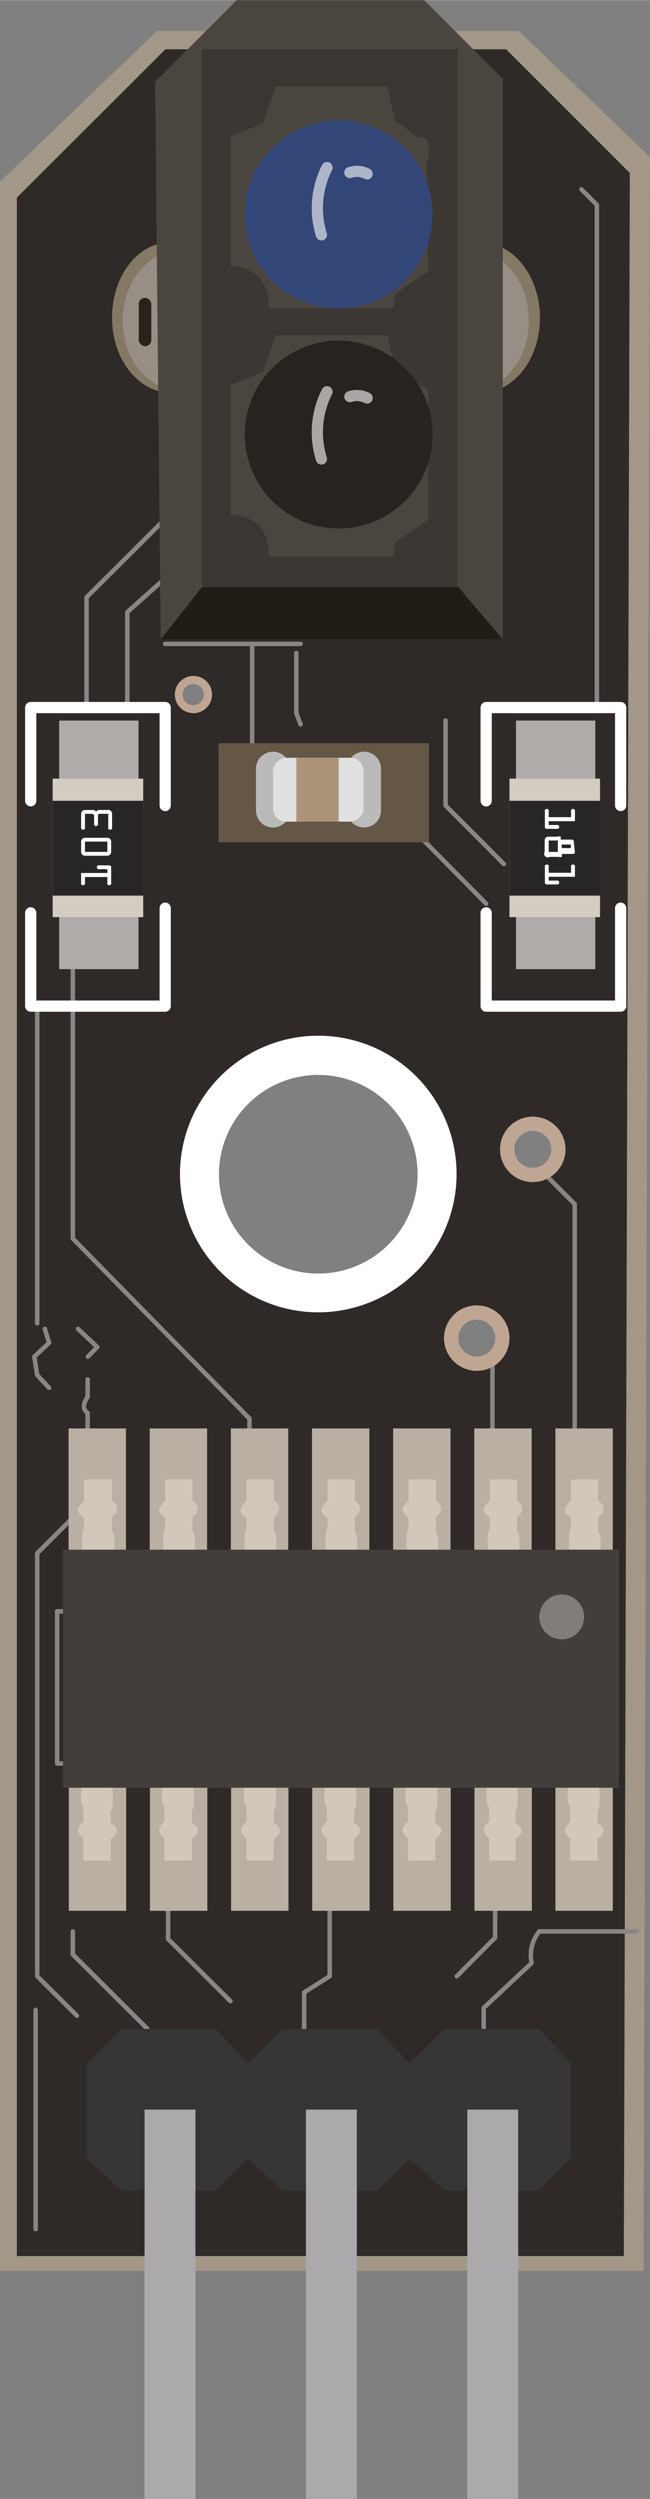 <?xml version="1.0" ?><svg height="39.33mm" viewBox="0 0 29 111.48" width="10.23mm" xmlns="http://www.w3.org/2000/svg">
  <rect x="0" y="0" width="29" height="111.48" fill="#808080" stroke="none"/>
  <title>IR Line Track Follower Sensor</title>
  <g data-name="BLACK SQUARE" id="BLACK_SQUARE">
    <path d="M7.38,2.19.75,8.81v91.83H27.83L28.1,7.71,22.58,2.19ZM8.63,31.45A.47.47,0,1,1,9.09,31,.47.47,0,0,1,8.63,31.45ZM14.2,56.81a4.43,4.43,0,1,1,4.43-4.43A4.43,4.43,0,0,1,14.2,56.81Zm7.07,3.7a.82.82,0,1,1,.82-.82A.82.82,0,0,1,21.27,60.51Zm2.5-10.06a.82.82,0,1,1-.82.82A.82.82,0,0,1,23.77,50.45Z" style="fill: #2f2a27"/>
    <path d="M23.15,1.38H7L0,8.1v93.21H28.71L29,7Zm4.69,99.27H.75V8.81L7.38,2.19H22.58L28.1,7.71Z" style="fill: #a39788"/>
  </g>
  <g data-name="LINES AROUND" id="LINES_AROUND">
    <polyline points="22.09 84.53 22.09 86.44 20.38 88.16" style="fill: none;stroke: #8a8686;stroke-linecap: round;stroke-linejoin: round;stroke-width: 0.2px"/>
    <path d="M28.41,86.16H24.06a1.67,1.67,0,0,0-.34,1.41l-2.14,2v.88" style="fill: none;stroke: #8a8686;stroke-linecap: round;stroke-linejoin: round;stroke-width: 0.2px"/>
    <polyline points="14.71 84.69 14.71 88.16 13.57 88.88 13.57 91.13" style="fill: none;stroke: #8a8686;stroke-linecap: round;stroke-linejoin: round;stroke-width: 0.2px"/>
    <polyline points="7.5 84.69 7.5 86.5 10.28 89.27" style="fill: none;stroke: #8a8686;stroke-linecap: round;stroke-linejoin: round;stroke-width: 0.2px"/>
    <polyline points="3.25 86.16 3.25 87.19 6.58 90.51" style="fill: none;stroke: #8a8686;stroke-linecap: round;stroke-linejoin: round;stroke-width: 0.2px"/>
    <line style="fill: none;stroke: #8a8686;stroke-linecap: round;stroke-linejoin: round;stroke-width: 0.2px" x1="1.59" x2="1.59" y1="89.66" y2="99.44"/>
    <polyline points="3.25 67.7 1.66 69.29 1.66 88.16 3.43 89.92" style="fill: none;stroke: #8a8686;stroke-linecap: round;stroke-linejoin: round;stroke-width: 0.2px"/>
    <polyline points="3.48 59.28 4.34 60.09 3.92 60.52" style="fill: none;stroke: #8a8686;stroke-linecap: round;stroke-linejoin: round;stroke-width: 0.2px"/>
    <line style="fill: none;stroke: #8a8686;stroke-linecap: round;stroke-linejoin: round;stroke-width: 0.2px" x1="1.66" x2="1.66" y1="44.87" y2="59.03"/>
    <polyline points="2 59.28 2.19 59.9 1.53 60.52 1.66 61.34 2.19 61.91" style="fill: none;stroke: #8a8686;stroke-linecap: round;stroke-linejoin: round;stroke-width: 0.2px"/>
    <path d="M3.91,61.53v.78c-.2.3-.24.55,0,.72V64" style="fill: none;stroke: #8a8686;stroke-linecap: round;stroke-linejoin: round;stroke-width: 0.2px"/>
    <line style="fill: none;stroke: #8a8686;stroke-linecap: round;stroke-linejoin: round;stroke-width: 0.2px" x1="21.97" x2="21.97" y1="60.59" y2="64.78"/>
    <polyline points="24.3 52.37 25.64 53.71 25.64 64.09" style="fill: none;stroke: #8a8686;stroke-linecap: round;stroke-linejoin: round;stroke-width: 0.2px"/>
    <polyline points="19.88 32.14 19.88 35.93 22.48 38.54" style="fill: none;stroke: #8a8686;stroke-linecap: round;stroke-linejoin: round;stroke-width: 0.2px"/>
    <line style="fill: none;stroke: #8a8686;stroke-linecap: round;stroke-linejoin: round;stroke-width: 0.2px" x1="18.64" x2="21.69" y1="37.22" y2="40.31"/>
    <path d="M7.5,23c-.06.09-3.64,3.64-3.64,3.64v4.89" style="fill: none;stroke: #8a8686;stroke-linecap: round;stroke-linejoin: round;stroke-width: 0.2px"/>
    <polyline points="7.8 25.41 5.68 27.3 5.68 31.56" style="fill: none;stroke: #8a8686;stroke-linecap: round;stroke-linejoin: round;stroke-width: 0.2px"/>
    <line style="fill: none;stroke: #8a8686;stroke-linecap: round;stroke-linejoin: round;stroke-width: 0.2px" x1="7.37" x2="13.41" y1="28.72" y2="28.72"/>
    <line style="fill: none;stroke: #8a8686;stroke-linecap: round;stroke-linejoin: round;stroke-width: 0.2px" x1="11.25" x2="11.25" y1="28.72" y2="33.53"/>
    <polyline points="13.22 29.13 13.22 31.81 13.41 32.31" style="fill: none;stroke: #8a8686;stroke-linecap: round;stroke-linejoin: round;stroke-width: 0.2px"/>
    <polyline points="25.94 8.44 26.63 9.13 26.63 31.45" style="fill: none;stroke: #8a8686;stroke-linecap: round;stroke-linejoin: round;stroke-width: 0.2px"/>
    <polyline points="3.25 42.84 3.25 55.25 11.13 63.28 11.13 64.38" style="fill: none;stroke: #8a8686;stroke-linecap: round;stroke-linejoin: round;stroke-width: 0.2px"/>
    <polyline points="3.06 71.88 2.55 71.88 2.55 78.67 3.33 78.67" style="fill: none;stroke: #8a8686;stroke-linecap: round;stroke-linejoin: round;stroke-width: 0.2px"/>
  </g>
  <g data-name="UP SQUARE" id="UP_SQUARE">
    <ellipse cx="7.97" cy="14.26" rx="2.77" ry="3.26" style="fill: #978f85"/>
    <ellipse cx="21.1" cy="14.36" rx="2.77" ry="3.26" style="fill: #978f85"/>
    <g>
      <path d="M10,12.86a4.13,4.13,0,0,1,.21,1.3,3.51,3.51,0,0,1-1.48,3,3.13,3.13,0,0,0,1.57-2.87A3.7,3.7,0,0,0,10,12.86Z" style="fill: #847965"/>
      <path d="M5.48,14.3c0-1.7,1.09-3.08,2.43-3.08A2.42,2.42,0,0,1,10,12.86,2.72,2.72,0,0,0,7.6,10.81C6.14,10.81,5,12.31,5,14.17s1.18,3.35,2.65,3.35a2.18,2.18,0,0,0,1.16-.36,2,2,0,0,1-.86.21C6.57,17.38,5.48,16,5.48,14.3Z" style="fill: #847965"/>
    </g>
    <g>
      <path d="M19,12.86a4.13,4.13,0,0,0-.21,1.3,3.51,3.51,0,0,0,1.48,3,3.13,3.13,0,0,1-1.57-2.87A3.7,3.7,0,0,1,19,12.86Z" style="fill: #847965"/>
      <path d="M23.59,14.3c0-1.7-1.09-3.08-2.43-3.08A2.42,2.42,0,0,0,19,12.86a2.72,2.72,0,0,1,2.44-2.05c1.46,0,2.65,1.5,2.65,3.36s-1.18,3.35-2.65,3.35a2.18,2.18,0,0,1-1.16-.36,2,2,0,0,0,.86.21C22.51,17.38,23.59,16,23.59,14.3Z" style="fill: #847965"/>
    </g>
    <polygon points="6.92 3.65 10.56 0 18.92 0 22.43 3.51 22.43 28.52 7.17 28.52 6.92 3.65" style="fill: #4b4540"/>
    <polygon points="7.17 28.52 9.04 26.15 20.42 26.15 22.43 28.52 7.17 28.52" style="fill: #211c16"/>
    <path d="M9,2.19v24H20.42v-24Zm10.1,21-1.47,1-.08.63H12c0-1.1-.5-1.82-1.71-1.87V17.19l1.46-.62.54-1.62h5l.33,1.5,1,.75c.45-.09.61.27.46,1.08Zm-.06-16,.06,4.92-1.47,1-.08.63H12c0-1.1-.5-1.82-1.71-1.87V6.1l1.46-.62.54-1.62h5l.33,1.5,1,.75C19.08,6,19.24,6.37,19.08,7.19Z" style="fill: #3b3733"/>
    <rect height="2.16" rx="0.28" ry="0.28" style="fill: #28221b" width="0.56" x="6.19" y="13.28"/>
  </g>
  <g id="CONNECTR">
    <g>
      <rect height="3.58" style="fill: #aeaba8" width="3.54" x="2.64" y="32.14"/>
      <rect height="3.58" style="fill: #aeaba8" width="3.54" x="2.64" y="39.65"/>
      <rect height="6.18" style="fill: #d3ccc3" width="4.04" x="2.35" y="34.73"/>
      <rect height="4.23" style="fill: #272525" width="4.04" x="2.35" y="35.72"/>
    </g>
    <g>
      <rect height="3.58" style="fill: #aeaba8" width="3.54" x="23.02" y="32.14"/>
      <rect height="3.58" style="fill: #aeaba8" width="3.54" x="23.02" y="39.65"/>
      <rect height="6.18" style="fill: #d3ccc3" width="4.04" x="22.73" y="34.73"/>
      <rect height="4.23" style="fill: #272525" width="4.04" x="22.73" y="35.72"/>
    </g>
  </g>
  <g id="TEXT">
    <g>
      <path d="M4.79,38.77H4.44a.09.09,0,1,1,0-.17h.43a.08.08,0,0,1,.09.09v.68a.09.09,0,1,1-.17,0v-.25h-1v.25a.09.09,0,1,1-.17,0v-.43H4.79Z" style="fill: #fff"/>
      <path d="M3.62,37.54a.17.17,0,0,1,.17-.17h1a.17.17,0,0,1,.17.17V38a.17.17,0,0,1-.17.17h-1A.17.17,0,0,1,3.62,38Zm1.17,0h-1V38h1Z" style="fill: #fff"/>
      <path d="M3.79,36.89a.09.09,0,1,1-.17,0V36.3a.17.17,0,0,1,.17-.17h.33a.2.2,0,0,1,.17.07.2.2,0,0,1,.17-.07h.33A.17.17,0,0,1,5,36.3v.59a.09.09,0,1,1-.17,0V36.3H4.5c-.1,0-.13,0-.13.09v.34a.09.09,0,1,1-.17,0v-.34s0-.09-.13-.09H3.79Z" style="fill: #fff"/>
    </g>
    <g>
      <path d="M24.48,36.8h.35a.09.09,0,1,1,0,.17h-.43a.08.08,0,0,1-.09-.09v-.68a.09.09,0,1,1,.17,0v.25h1v-.25a.09.09,0,1,1,.17,0v.43H24.48Z" style="fill: #fff"/>
      <path d="M25.65,38a.08.08,0,0,1-.09.09h-.5a.18.18,0,0,1,0,.13.17.17,0,0,1-.13,0h-.41A.16.16,0,0,1,24.3,38v-.51a.16.16,0,0,1,.17-.17h.41a.17.17,0,0,1,.13,0,.18.18,0,0,1,0,.13h.5a.08.08,0,0,1,.09.09ZM24.48,38h.41v-.51h-.41Zm.58-.17h.41v-.16h-.41Z" style="fill: #fff"/>
      <path d="M24.48,39.28h.35a.09.09,0,1,1,0,.17h-.43a.08.08,0,0,1-.09-.09v-.68a.09.09,0,1,1,.17,0v.25h1v-.25a.09.09,0,1,1,.17,0v.43H24.48Z" style="fill: #fff"/>
    </g>
  </g>
  <g data-name="LINES AROUND" id="LINES_AROUND-2">
    <rect height="4.42" style="fill: #645746" width="9.39" x="9.75" y="33.15"/>
    <polyline points="21.69 35.72 21.69 31.56 27.69 31.56 27.69 35.93" style="fill: none;stroke: #fff;stroke-linecap: round;stroke-linejoin: round;stroke-width: 0.5px"/>
    <polyline points="1.37 35.72 1.37 31.56 7.37 31.56 7.37 35.93" style="fill: none;stroke: #fff;stroke-linecap: round;stroke-linejoin: round;stroke-width: 0.5px"/>
    <polyline points="21.69 40.72 21.69 44.88 27.69 44.88 27.69 40.51" style="fill: none;stroke: #fff;stroke-linecap: round;stroke-linejoin: round;stroke-width: 0.5px"/>
    <polyline points="1.37 40.72 1.37 44.88 7.37 44.88 7.37 40.51" style="fill: none;stroke: #fff;stroke-linecap: round;stroke-linejoin: round;stroke-width: 0.5px"/>
    <g>
      <path d="M12.94,34.29v1.86a.76.76,0,1,1-1.52,0V34.29a.76.76,0,0,1,1.52,0Z" style="fill: #bababa"/>
      <path d="M17,34.29v1.86a.76.76,0,1,1-1.52,0V34.29a.76.76,0,0,1,1.52,0Z" style="fill: #bababa"/>
      <g>
        <rect height="4.04" rx="0.58" ry="0.58" style="fill: #e0e0e0" transform="translate(-21.02 49.43) rotate(-90)" width="2.85" x="12.78" y="33.2"/>
        <rect height="1.89" style="fill: #ac947a" transform="translate(-21.06 49.39) rotate(-90)" width="2.85" x="12.74" y="34.28"/>
      </g>
    </g>
  </g>
  <g id="LAMELE">
    <g>
      <rect height="5.56" style="fill: #b9b0a3" width="2.56" x="3.06" y="63.72"/>
      <path d="M3.75,66H5v.94c.3.23.33.48,0,.73v.69c.15,0,.15,1,0,1H3.75c-.12,0-.12-1.16,0-1.16V67.7c-.37-.23-.34-.48,0-.73Z" style="fill: #d1c7bb"/>
    </g>
    <g>
      <rect height="5.56" style="fill: #b9b0a3" width="2.56" x="6.68" y="63.72"/>
      <path d="M7.37,66H8.59v.94c.3.23.33.48,0,.73v.69c.15,0,.15,1,0,1H7.37c-.12,0-.12-1.16,0-1.16V67.7c-.37-.23-.34-.48,0-.73Z" style="fill: #d1c7bb"/>
    </g>
    <g>
      <rect height="5.56" style="fill: #b9b0a3" width="2.56" x="10.3" y="63.72"/>
      <path d="M11,66h1.22v.94c.3.23.33.48,0,.73v.69c.15,0,.15,1,0,1H11c-.12,0-.12-1.16,0-1.16V67.7c-.37-.23-.34-.48,0-.73Z" style="fill: #d1c7bb"/>
    </g>
    <g>
      <rect height="5.56" style="fill: #b9b0a3" width="2.56" x="13.92" y="63.72"/>
      <path d="M14.61,66h1.22v.94c.3.23.33.48,0,.73v.69c.15,0,.15,1,0,1H14.61c-.12,0-.12-1.16,0-1.16V67.7c-.37-.23-.34-.48,0-.73Z" style="fill: #d1c7bb"/>
    </g>
    <g>
      <rect height="5.56" style="fill: #b9b0a3" width="2.56" x="17.54" y="63.72"/>
      <path d="M18.23,66h1.22v.94c.3.23.33.48,0,.73v.69c.15,0,.15,1,0,1H18.23c-.12,0-.12-1.16,0-1.16V67.7c-.37-.23-.34-.48,0-.73Z" style="fill: #d1c7bb"/>
    </g>
    <g>
      <rect height="5.56" style="fill: #b9b0a3" width="2.56" x="21.16" y="63.72"/>
      <path d="M21.85,66h1.22v.94c.3.23.33.48,0,.73v.69c.15,0,.15,1,0,1H21.85c-.12,0-.12-1.16,0-1.16V67.7c-.37-.23-.34-.48,0-.73Z" style="fill: #d1c7bb"/>
    </g>
    <g>
      <rect height="5.56" style="fill: #b9b0a3" width="2.56" x="24.78" y="63.72"/>
      <path d="M25.47,66h1.22v.94c.3.23.33.48,0,.73v.69c.15,0,.15,1,0,1H25.47c-.12,0-.12-1.16,0-1.16V67.7c-.37-.23-.34-.48,0-.73Z" style="fill: #d1c7bb"/>
    </g>
    <g>
      <rect height="5.56" style="fill: #b9b0a3" transform="translate(52.12 164.92) rotate(-180)" width="2.56" x="24.78" y="79.68"/>
      <path d="M26.66,83H25.44V82c-.3-.23-.33-.48,0-.73V80.6c-.15,0-.15-1,0-1h1.22c.13,0,.13,1.16,0,1.16v.55c.37.23.34.48,0,.73Z" style="fill: #d1c7bb"/>
    </g>
    <g>
      <rect height="5.56" style="fill: #b9b0a3" transform="translate(44.89 164.92) rotate(-180)" width="2.56" x="21.16" y="79.68"/>
      <path d="M23,83H21.82V82c-.3-.23-.33-.48,0-.73V80.6c-.15,0-.15-1,0-1H23c.13,0,.13,1.16,0,1.16v.55c.37.23.34.48,0,.73Z" style="fill: #d1c7bb"/>
    </g>
    <g>
      <rect height="5.56" style="fill: #b9b0a3" transform="translate(37.65 164.92) rotate(-180)" width="2.56" x="17.54" y="79.68"/>
      <path d="M19.42,83H18.2V82c-.3-.23-.33-.48,0-.73V80.6c-.15,0-.15-1,0-1h1.22c.13,0,.13,1.16,0,1.16v.55c.37.23.34.48,0,.73Z" style="fill: #d1c7bb"/>
    </g>
    <g>
      <rect height="5.56" style="fill: #b9b0a3" transform="translate(30.41 164.92) rotate(-180)" width="2.56" x="13.92" y="79.68"/>
      <path d="M15.8,83H14.58V82c-.3-.23-.33-.48,0-.73V80.6c-.15,0-.15-1,0-1H15.8c.13,0,.13,1.16,0,1.16v.55c.37.23.34.48,0,.73Z" style="fill: #d1c7bb"/>
    </g>
    <g>
      <rect height="5.56" style="fill: #b9b0a3" transform="translate(23.17 164.92) rotate(-180)" width="2.56" x="10.3" y="79.68"/>
      <path d="M12.18,83H11V82c-.3-.23-.33-.48,0-.73V80.6c-.15,0-.15-1,0-1h1.22c.13,0,.13,1.16,0,1.16v.55c.37.23.34.48,0,.73Z" style="fill: #d1c7bb"/>
    </g>
    <g>
      <rect height="5.56" style="fill: #b9b0a3" transform="translate(15.93 164.92) rotate(-180)" width="2.56" x="6.68" y="79.68"/>
      <path d="M8.56,83H7.34V82c-.3-.23-.33-.48,0-.73V80.6c-.15,0-.15-1,0-1H8.56c.13,0,.13,1.16,0,1.16v.55c.37.23.34.48,0,.73Z" style="fill: #d1c7bb"/>
    </g>
    <g>
      <rect height="5.56" style="fill: #b9b0a3" transform="translate(8.69 164.92) rotate(-180)" width="2.56" x="3.06" y="79.68"/>
      <path d="M4.94,83H3.72V82c-.3-.23-.33-.48,0-.73V80.6c-.15,0-.15-1,0-1H4.94c.13,0,.13,1.16,0,1.16v.55c.37.23.34.48,0,.73Z" style="fill: #d1c7bb"/>
    </g>
  </g>
  <g data-name="DOWN SQUARE" id="DOWN_SQUARE">
    <rect height="10.62" style="fill: #433e3a" width="24.81" x="2.81" y="69.13"/>
    <circle cx="25.06" cy="72.13" r="1" style="fill: #817d78"/>
  </g>
  <g id="ELLIPSE">
    <path d="M14.2,46.2a6.17,6.17,0,1,0,6.17,6.17A6.17,6.17,0,0,0,14.2,46.2Zm0,10.61a4.43,4.43,0,1,1,4.43-4.43A4.43,4.43,0,0,1,14.2,56.81Z" style="fill: #fff"/>
    <path d="M23.77,49.81a1.46,1.46,0,1,0,1.46,1.46A1.46,1.46,0,0,0,23.77,49.81Zm0,2.28a.82.82,0,1,1,.82-.82A.82.82,0,0,1,23.77,52.09Z" style="fill: #bfa693"/>
    <path d="M21.27,58.23a1.46,1.46,0,1,0,1.46,1.46A1.46,1.46,0,0,0,21.27,58.23Zm0,2.28a.82.82,0,1,1,.82-.82A.82.82,0,0,1,21.27,60.51Z" style="fill: #bfa693"/>
    <path d="M8.63,30.15a.83.83,0,1,0,.83.83A.83.83,0,0,0,8.63,30.15Zm0,1.3A.47.47,0,1,1,9.09,31,.47.47,0,0,1,8.63,31.45Z" style="fill: #bfa693"/>
  </g>
  <g data-name="ELLIPSE" id="ELLIPSE-2">
    <circle cx="15.11" cy="9.56" r="4.19" style="fill: #324678"/>
    <circle cx="15.11" cy="19.38" r="4.19" style="fill: #28231e"/>
    <path d="M14.59,7.47a4,4,0,0,0-.25,3" style="fill: none;stroke: #fff;stroke-linecap: round;stroke-linejoin: round;stroke-width: 0.5px;opacity: 0.6"/>
    <path d="M16.38,7.75a1,1,0,0,0-.77-.06" style="fill: none;stroke: #fff;stroke-linecap: round;stroke-linejoin: round;stroke-width: 0.5px;opacity: 0.6"/>
    <path d="M14.59,17.47a4,4,0,0,0-.25,3" style="fill: none;stroke: #fff;stroke-linecap: round;stroke-linejoin: round;stroke-width: 0.5px;opacity: 0.6"/>
    <path d="M16.38,17.75a1,1,0,0,0-.77-.06" style="fill: none;stroke: #fff;stroke-linecap: round;stroke-linejoin: round;stroke-width: 0.5px;opacity: 0.6"/>
  </g>
  <g data-name="Layer 12" id="Layer_12">
    <polygon points="16.84 90.51 18.27 92.04 18.27 96.28 16.84 97.71 12.61 97.71 11.07 96.28 11.07 92.04 12.61 90.51 16.84 90.51" style="fill: #353535"/>
    <rect height="17.37" style="fill: #aca9ad" width="2.27" x="13.65" y="94.11"/>
    <polygon points="24.04 90.51 25.47 92.04 25.47 96.28 24.04 97.71 19.81 97.71 18.27 96.28 18.27 92.04 19.81 90.51 24.04 90.51" style="fill: #353535"/>
    <rect height="17.37" style="fill: #aca9ad" width="2.27" x="20.85" y="94.11"/>
    <polygon points="9.64 90.51 11.07 92.04 11.07 96.28 9.64 97.71 5.41 97.71 3.87 96.28 3.87 92.04 5.41 90.51 9.64 90.51" style="fill: #353535"/>
    <rect height="17.37" style="fill: #aca9ad" width="2.27" x="6.45" y="94.11"/>
  </g>
  <g id="Connectors">
    <rect data-cir-type="male" height="1.13" id="circuitoCon_VCC" style="fill: none" width="1.13" x="14.22" y="110.35"/>
    <rect data-cir-type="male" height="1.13" id="circuitoCon_OUT" style="fill: none" width="1.13" x="21.42" y="110.35"/>
    <rect data-cir-type="male" height="1.13" id="circuitoCon_GND" style="fill: none" width="1.13" x="7.02" y="110.35"/>
  </g>
</svg>